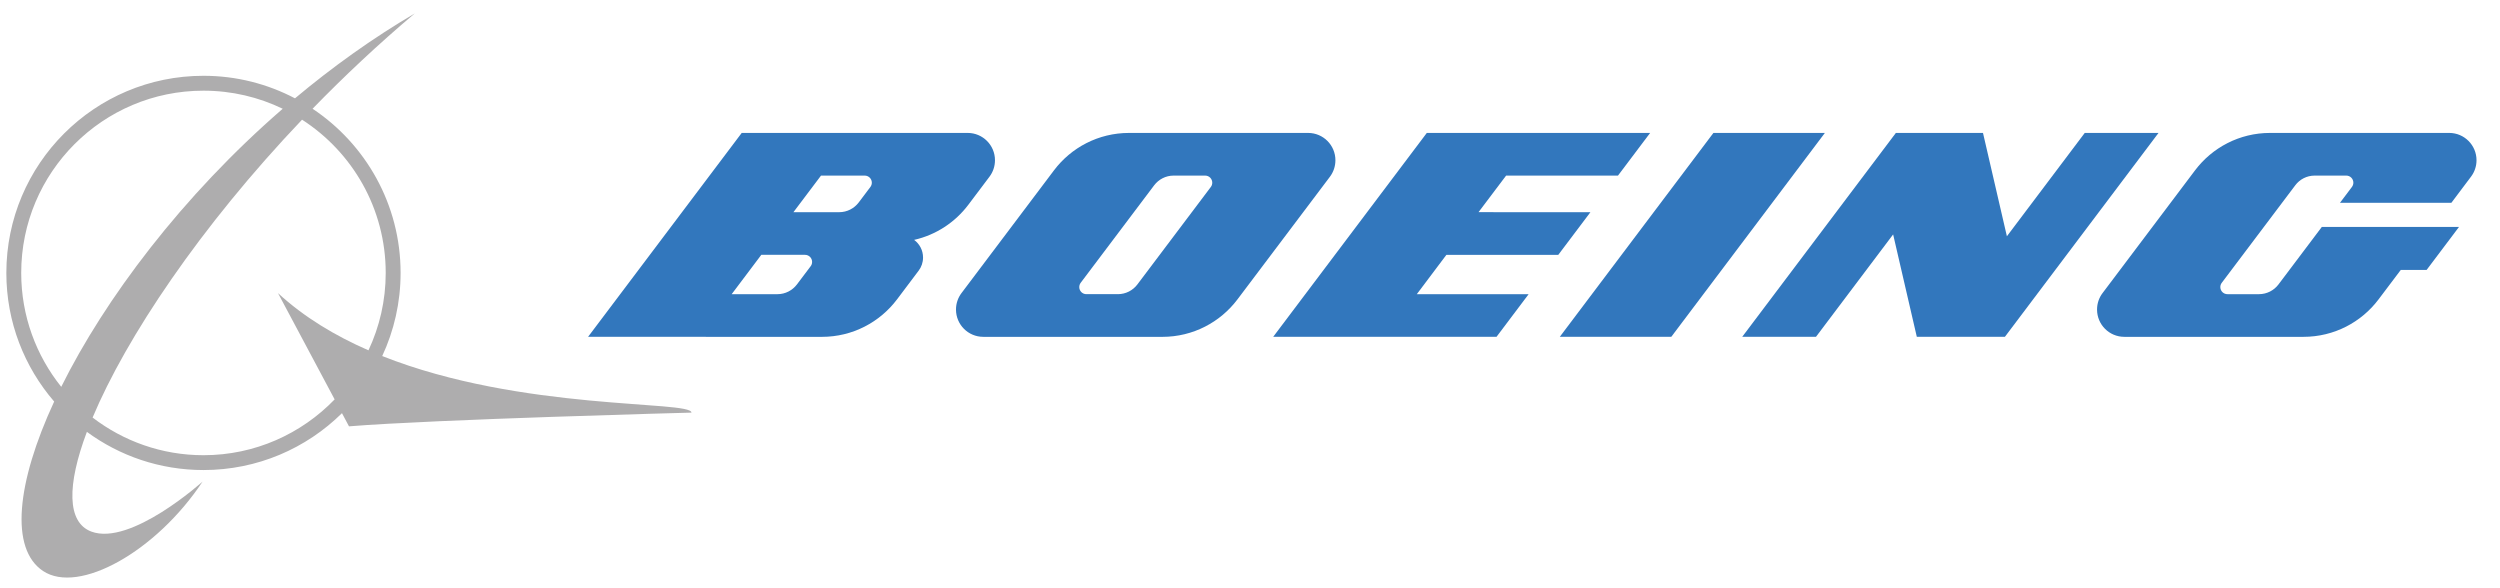 <?xml version="1.0" encoding="UTF-8" standalone="no"?>
<!-- Created with Inkscape (http://www.inkscape.org/) -->

<svg
   xmlns:dc="http://purl.org/dc/elements/1.1/"
   xmlns:cc="http://creativecommons.org/ns#"
   xmlns:rdf="http://www.w3.org/1999/02/22-rdf-syntax-ns#"
   xmlns:svg="http://www.w3.org/2000/svg"
   xmlns="http://www.w3.org/2000/svg"
   xmlns:sodipodi="http://sodipodi.sourceforge.net/DTD/sodipodi-0.dtd"
   xmlns:inkscape="http://www.inkscape.org/namespaces/inkscape"
   version="1.0"
   width="119"
   height="28"
   id="svg2"
   inkscape:version="0.48.4 r9939"
   sodipodi:docname="Boeing-Logo.svg">
  <title
     id="title2992">Boeing full logo</title>
  <sodipodi:namedview
     pagecolor="#ffffff"
     bordercolor="#666666"
     borderopacity="1"
     objecttolerance="10"
     gridtolerance="10"
     guidetolerance="10"
     inkscape:pageopacity="0"
     inkscape:pageshadow="2"
     inkscape:window-width="1600"
     inkscape:window-height="844"
     id="namedview13"
     showgrid="false"
     inkscape:showpageshadow="false"
     inkscape:zoom="1"
     inkscape:cx="12.02773"
     inkscape:cy="15"
     inkscape:window-x="-4"
     inkscape:window-y="-4"
     inkscape:window-maximized="1"
     inkscape:current-layer="svg2" />
  <defs
     id="defs4" />
  <g
     transform="translate(-51.075,-303.574)"
     id="layer1">
    <g
       transform="matrix(0.193,0,0,0.193,51.377,304.213)"
       id="g2387">
      <path
         d="m 66.995,68.976 13.973,26.215 c -8.176,8.473 -19.645,13.767 -32.348,13.767 -10.294,0 -19.769,-3.481 -27.346,-9.289 8.283,-19.716 26.487,-47.011 51.658,-73.463 12.412,8 20.633,21.93 20.633,37.798 0,6.827 -1.528,13.288 -4.253,19.085 -8.214,-3.585 -15.895,-8.185 -22.316,-14.114 l 0,0 z M 13.54,92.095 C 7.367,84.393 3.667,74.626 3.667,64.004 c 0,-24.826 20.128,-44.952 44.952,-44.952 7.003,0 13.633,1.604 19.545,4.461 C 43.296,45.055 24.262,70.509 13.54,92.095 l 0,0 M 92.703,84.501 c 2.903,-6.227 4.532,-13.177 4.532,-20.497 0,-16.903 -8.627,-31.781 -21.71,-40.496 C 83.321,15.492 91.743,7.575 100.727,0 90.21,6.186 80.33,13.286 71.188,20.941 64.443,17.399 56.766,15.381 48.62,15.381 21.767,15.381 0,37.148 0,64.004 c 0,12.127 4.452,23.203 11.794,31.719 -9.311,20.126 -10.95,36.32 -2.742,41.791 8.783,5.855 27.888,-4.757 39.35,-22.055 0,0 -17.73,15.995 -27.461,12.327 -6.009,-2.271 -6.021,-11.438 -1.077,-24.585 8.053,5.915 17.994,9.416 28.755,9.416 13.316,0 25.378,-5.357 34.159,-14.026 l 1.729,3.248 c 21.19,-1.724 84.469,-3.384 84.469,-3.384 0,-3.053 -41.907,-0.298 -76.274,-13.953 l 0,0"
         id="path2389"
         style="fill:#aeadae"
         inkscape:connector-curvature="0" />
      <polygon
         points="312.443,79.763 367.522,79.763 375.443,69.244 347.865,69.244 355.162,59.54 382.759,59.54 382.759,59.54 390.685,49.02 363.087,49.016 369.891,39.996 397.483,39.996 405.41,29.474 350.331,29.474 "
         id="polygon2391"
         style="fill:#3277bd" />
      <polygon
         points="448.508,29.474 421.017,29.474 421.017,29.474 383.129,79.763 410.625,79.763 "
         id="polygon2393"
         style="fill:#3277bd" />
      <polygon
         points="512.602,29.474 493.4,54.964 487.504,29.474 466.016,29.474 428.12,79.763 446.311,79.763 465.343,54.505 471.183,79.763 492.906,79.763 530.794,29.474 512.602,29.474 "
         id="polygon2395"
         style="fill:#3277bd" />
      <path
         d="m 602.487,29.474 -44.178,-0.002 c -7.57,0 -14.28,3.626 -18.51,9.237 l -22.816,30.277 c -0.85,1.118 -1.348,2.529 -1.348,4.043 0,3.721 3.009,6.734 6.729,6.734 l 44.179,0 c 7.56,0 14.29,-3.619 18.514,-9.23 l 5.489,-7.276 6.373,0 7.981,-10.593 -33.834,0 -10.687,14.182 c -1.099,1.45 -2.842,2.393 -4.806,2.393 l -7.779,0 c -0.973,0 -1.753,-0.782 -1.753,-1.748 0,-0.396 0.131,-0.762 0.351,-1.05 L 564.521,42.388 c 1.089,-1.458 2.828,-2.393 4.796,-2.393 l 7.784,0 c 0.968,0 1.749,0.786 1.749,1.748 0,0.391 -0.137,0.757 -0.352,1.05 l -2.944,3.907 27.472,0 4.845,-6.442 c 0.849,-1.125 1.353,-2.527 1.353,-4.051 0,-3.714 -3.019,-6.734 -6.735,-6.734 l 0,0 z"
         id="path2397"
         style="fill:#3277bd"
         inkscape:connector-curvature="0" />
      <path
         d="m 297.069,42.794 -18.123,24.052 c -1.094,1.45 -2.838,2.393 -4.801,2.393 l -7.785,0 c -0.96,0 -1.744,-0.782 -1.744,-1.743 0,-0.401 0.132,-0.767 0.347,-1.056 l 18.124,-24.047 c 1.099,-1.453 2.839,-2.398 4.801,-2.398 l 7.786,0 c 0.963,0 1.744,0.786 1.744,1.748 2e-4,0.391 -0.127,0.757 -0.349,1.05 l 0,0 z m 30.723,-6.586 c 0,-3.714 -3.014,-6.734 -6.734,-6.734 l -44.166,0 c -7.57,0 -14.285,3.623 -18.517,9.235 l -22.814,30.277 c -0.845,1.123 -1.348,2.529 -1.348,4.043 0,3.721 3.011,6.734 6.727,6.734 l 44.173,0.005 c 7.564,0 14.288,-3.624 18.517,-9.235 l 22.819,-30.269 c 0.845,-1.131 1.343,-2.532 1.343,-4.056 l 0,0"
         id="path2399"
         style="fill:#3277bd"
         inkscape:connector-curvature="0" />
      <path
         d="m 213.106,42.794 -2.891,3.839 c -1.099,1.445 -2.838,2.388 -4.801,2.388 l -11.291,-0.005 6.801,-9.02 10.786,0 c 0.964,0 1.748,0.786 1.748,1.748 0,0.391 -0.134,0.757 -0.351,1.05 l 0,0 z m -14.729,19.544 -3.399,4.512 c -1.097,1.446 -2.84,2.394 -4.803,2.394 l -11.287,0 7.309,-9.704 10.786,0 c 0.964,0 1.743,0.786 1.743,1.743 -1e-4,0.401 -0.127,0.767 -0.349,1.055 l 0,0 m 25.51,-6.485 c 5.421,-1.226 10.122,-4.357 13.362,-8.649 l 5.228,-6.939 c 0.847,-1.131 1.35,-2.532 1.35,-4.056 0,-3.714 -3.016,-6.734 -6.732,-6.734 l -28.245,0 -27.485,0 -37.893,50.29 27,0 30.672,0.005 c 7.57,0 14.288,-3.624 18.521,-9.235 l 5.343,-7.096 c 0.681,-0.894 1.079,-2.027 1.079,-3.238 0,-1.783 -0.867,-3.365 -2.2,-4.346 l 0,0"
         id="path2401"
         style="fill:#3277bd"
         inkscape:connector-curvature="0" />
    </g>
  </g>
</svg>
